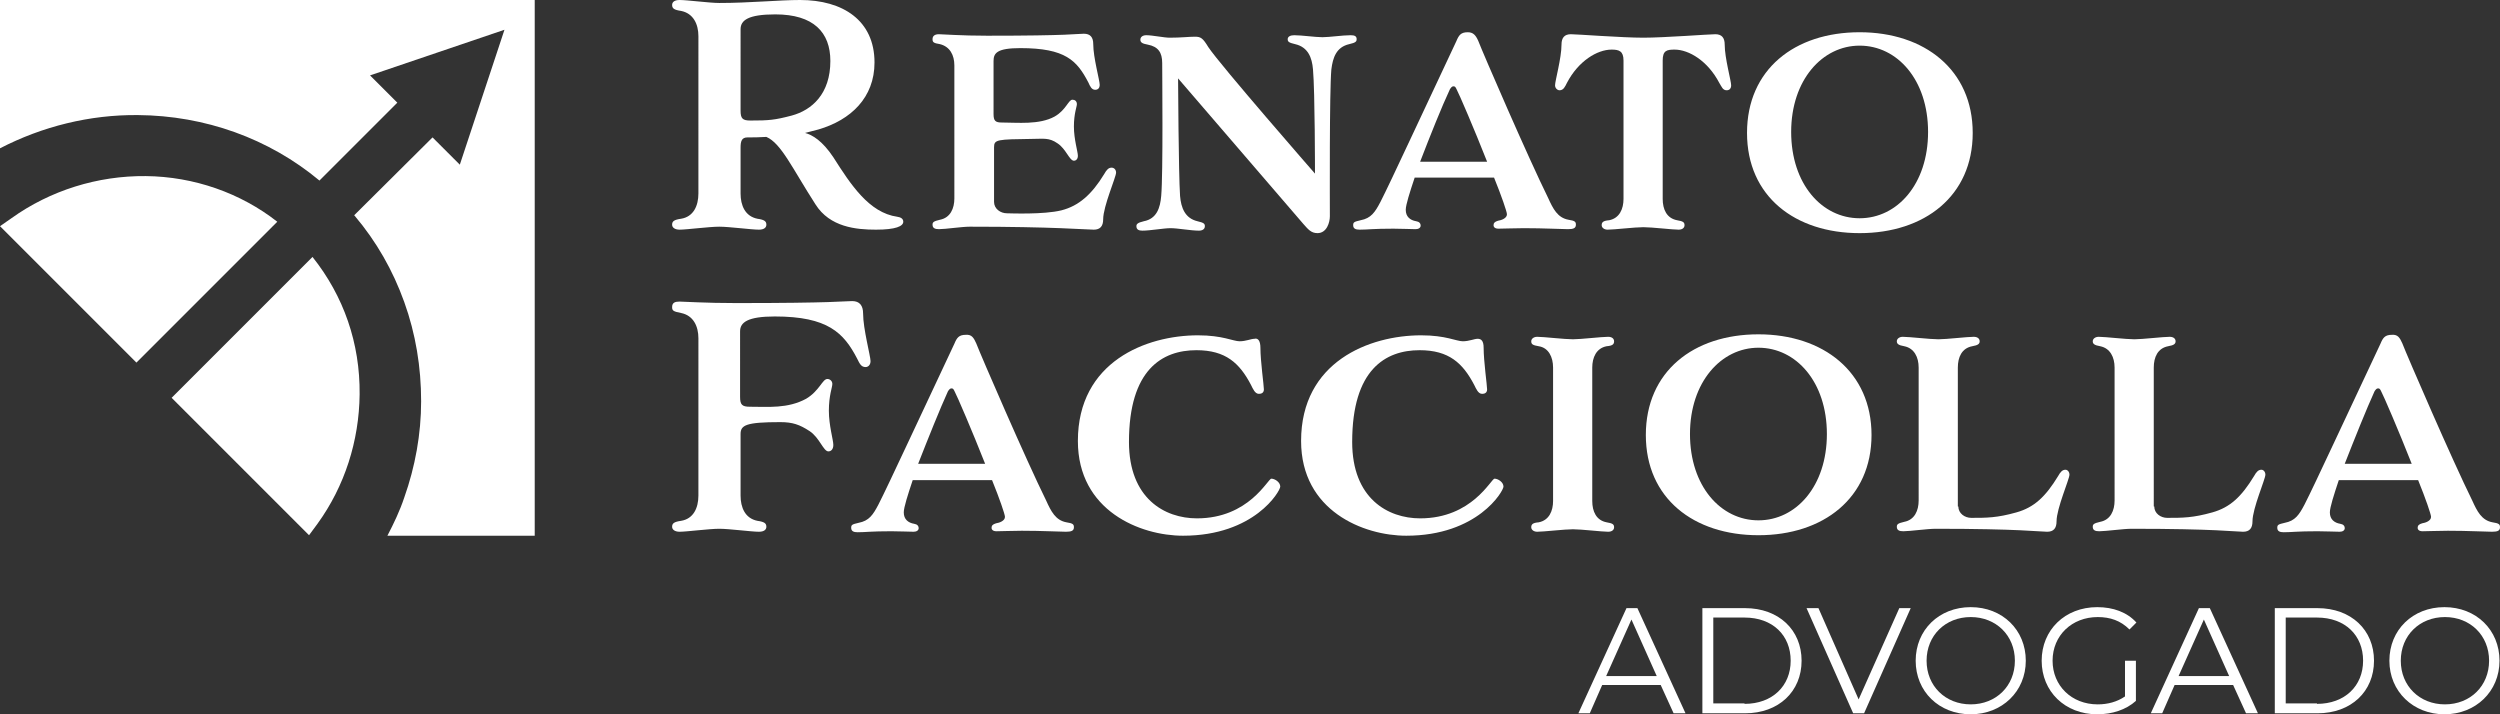 <?xml version="1.0" encoding="utf-8"?>
<!-- Generator: Adobe Illustrator 24.0.1, SVG Export Plug-In . SVG Version: 6.00 Build 0)  -->
<svg version="1.1" id="Layer_1" xmlns="http://www.w3.org/2000/svg" xmlns:xlink="http://www.w3.org/1999/xlink" x="0px" y="0px"
	 viewBox="0 0 504 144" style="enable-background:new 0 0 504 144;" xml:space="preserve">
<rect x="0" y="0" width="504" height="144" fill="#333333" stroke="none"/>
<style type="text/css">
	.st0{fill:#FFFFFF;}
</style>
<g>
	<path class="st0" d="M149.3,29.8V39c0,2.4,0.9,4.6,3.4,5.1c1.4,0.2,1.8,0.5,1.8,1.2c0,0.6-0.5,1-1.5,1c-1.5,0-6-0.6-8-0.6
		s-6.6,0.6-8,0.6c-0.9,0-1.5-0.4-1.5-1c0-0.7,0.4-1,1.8-1.2c2.5-0.4,3.5-2.6,3.5-5.1V7.3c0-2.4-1-4.6-3.5-5.1
		c-1.4-0.2-1.8-0.5-1.8-1.2c0-0.6,0.5-1,1.5-1c1.5,0,6.1,0.6,8,0.6c6.1,0,12.1-0.6,16.3-0.6c8.6,0,15,4.1,15,12.6
		c0,7.1-4.8,11.6-11.3,13.5c-0.9,0.2-1.8,0.5-2.7,0.7c1.5,0.4,3.5,1.6,5.7,4.9c3.5,5.5,7.2,11.2,12.9,12c0.7,0.1,1.2,0.4,1.2,1
		c0,0.9-1.5,1.6-5.5,1.6c-4,0-9.3-0.5-12.2-5.1c-4.7-7.3-6.9-12.3-9.9-13.6c-1.4,0.1-2.7,0.1-3.8,0.1
		C149.5,27.7,149.3,28.5,149.3,29.8z M149.3,22.3c0,1.6,0.4,2,2,2c3.7,0,4.9-0.1,8.3-1c4.1-1.1,7.8-4.4,7.8-11
		c0-5.8-3.4-9.4-11.1-9.4c-5.5,0-7,1.2-7,3V22.3z"/>
	<path class="st0" d="M200.4,29.7v11c0,1.4,1.3,2.3,2.6,2.3c0.5,0,7.4,0.3,11-0.6c3.5-0.9,6.1-3.2,8.6-7.3c0.5-0.9,0.9-1.3,1.5-1.3
		c0.5,0,0.9,0.4,0.9,1c0,0.9-2.6,6.8-2.6,9.4c0,1.4-0.6,2.1-1.9,2.1c-1.4,0-8.1-0.6-25-0.6c-1.6,0-4.9,0.5-6.2,0.5
		c-0.8,0-1.3-0.2-1.3-0.9c0-0.5,0.2-0.7,1.5-1c2.1-0.4,2.9-2.3,2.9-4.3V13.2c0-2.1-0.9-3.8-2.9-4.3c-1.3-0.2-1.5-0.4-1.5-1
		c0-0.7,0.5-1,1.3-1c0.8,0,4.4,0.3,9.7,0.3c16.9,0,18.1-0.4,19.5-0.4c1.3,0,1.9,0.7,1.9,2.1c0,2.7,1.3,7.3,1.3,8.2
		c0,0.7-0.4,1-0.9,1c-0.7,0-1-0.6-1.4-1.5c-2.3-4.4-4.6-6.9-13.7-6.9c-4.7,0-5.4,1-5.4,2.6V23c0,1.4,0.4,1.7,1.7,1.7
		c3.1,0,7.5,0.5,10.6-1.2c2.3-1.3,2.8-3.4,3.6-3.4c0.5,0,0.9,0.3,0.9,0.9c0,0.5-0.6,1.9-0.6,4.5c0,2.6,0.8,5.1,0.8,5.9
		c0,0.7-0.4,1-0.8,1c-0.9,0-1.6-2.4-3.3-3.5c-1.7-1.2-2.9-0.9-5-0.9C201,28.1,200.4,28.1,200.4,29.7z"/>
	<path class="st0" d="M264.7,14c-0.2-2.4-1-4.5-3.6-5.1c-1.3-0.3-1.5-0.5-1.5-1c0-0.5,0.5-0.8,1.3-0.8c1.5,0,4.3,0.4,5.7,0.4
		c1.4,0,4.1-0.4,5.7-0.4c0.8,0,1.2,0.2,1.2,0.8c0,0.4-0.1,0.7-1.5,1c-2.6,0.6-3.3,2.7-3.6,5.1c-0.4,4.5-0.3,26.9-0.3,29.6
		c0,1.2-0.6,3.4-2.5,3.4c-1.3,0-1.9-0.8-2.8-1.8c-1.3-1.5-25.3-29.4-25.3-29.4s0.1,19.2,0.4,23.7c0.2,2.4,1,4.5,3.5,5.1
		c1.3,0.3,1.5,0.5,1.5,1c0,0.6-0.5,0.9-1.2,0.9c-1.6,0-4.3-0.5-5.7-0.5c-1.4,0-4.1,0.5-5.7,0.5c-0.7,0-1.2-0.2-1.2-0.9
		c0-0.4,0.2-0.7,1.5-1c2.6-0.5,3.3-2.7,3.5-5.1c0.4-4.5,0.2-24.7,0.2-26.8s-0.8-3.3-2.9-3.7c-1.2-0.2-1.5-0.5-1.5-1
		c0-0.5,0.4-0.9,1.2-0.9c1.2,0,3.6,0.5,4.7,0.5c2.3,0,3.9-0.2,5.1-0.2c1.2,0,1.6,0.3,2.7,2.1C245.9,13,265.1,35,265.1,35
		S265.1,18.5,264.7,14z"/>
	<path class="st0" d="M298,8.2c1,2.6,10.1,23.6,14.1,31.7c1,2.2,1.9,4,4.1,4.4c1.3,0.2,1.5,0.4,1.5,1c0,0.7-0.5,0.9-1.6,0.9
		c-1.3,0-4.8-0.2-8.9-0.2c-1.8,0-4.1,0.1-5.1,0.1c-0.7,0-1-0.3-1-0.7c0-0.4,0.2-0.7,0.9-0.9c0.7-0.1,1.8-0.5,1.8-1.3
		c0-0.5-1.1-3.7-2.6-7.4h-16c-1,3-1.8,5.5-1.8,6.5c0,1.4,0.9,2.1,2.1,2.3c0.6,0.1,0.9,0.4,0.9,0.9c0,0.4-0.4,0.7-1,0.7
		c-1,0-2.7-0.1-4.5-0.1c-4.1,0-5.2,0.2-6.8,0.2c-0.8,0-1.3-0.2-1.3-0.9c0-0.6,0.2-0.7,1.5-1c2.1-0.4,2.9-1.6,4-3.7
		c2.1-4.1,8.5-18,15.3-32.4c0.5-1.2,0.9-1.8,2.3-1.8C297,6.5,297.5,7.1,298,8.2z M286.3,32.6h13.5c-2.6-6.6-5.7-13.8-6.2-14.7
		c-0.2-0.4-0.3-0.5-0.6-0.5c-0.3,0-0.5,0.3-0.7,0.6C290.7,21.4,288.3,27.4,286.3,32.6z"/>
	<path class="st0" d="M327.3,12.2c0-1.9-0.9-2.2-2.4-2.2c-2.9,0-6.7,2.3-9,6.7c-0.4,0.8-0.7,1.5-1.5,1.5c-0.4,0-0.9-0.4-0.9-1
		c0-0.9,1.3-5.5,1.3-8.2c0-1.4,0.6-2.1,1.9-2.1c1.2,0,10.3,0.7,14.6,0.7c4.2,0,13.3-0.7,14.5-0.7c1.3,0,1.9,0.7,1.9,2.1
		c0,2.7,1.3,7.3,1.3,8.2c0,0.7-0.4,1-0.9,1c-0.8,0-1-0.7-1.5-1.5c-2.3-4.4-6.1-6.7-9-6.7c-1.6,0-2.4,0.2-2.4,2.2v27.9
		c0,2.1,0.8,3.9,2.9,4.3c1.2,0.2,1.5,0.4,1.5,1c0,0.5-0.4,0.9-1.2,0.9c-1.2,0-5.4-0.5-7.1-0.5c-1.7,0-5.9,0.5-7.2,0.5
		c-0.7,0-1.2-0.4-1.2-0.9c0-0.6,0.3-0.9,1.5-1c2.1-0.4,2.9-2.3,2.9-4.3V12.2z"/>
	<path class="st0" d="M374.9,6.5c13.1,0,22.8,7.6,22.8,20.3c0,12.7-9.7,20.2-22.8,20.2c-13,0-22.7-7.4-22.7-20.2
		C352.2,14,361.8,6.5,374.9,6.5z M374.9,44c7.6,0,13.8-6.9,13.8-17.4s-6.2-17.4-13.8-17.4c-7.5,0-13.8,6.9-13.8,17.4
		S367.3,44,374.9,44z"/>
	<path class="st0" d="M149.3,99.9c0,2.4,0.9,4.6,3.4,5.1c1.4,0.2,1.8,0.5,1.8,1.2c0,0.6-0.5,1-1.5,1c-1.5,0-6-0.6-8-0.6
		s-6.6,0.6-8,0.6c-0.9,0-1.5-0.4-1.5-1c0-0.7,0.4-1,1.8-1.2c2.5-0.4,3.5-2.6,3.5-5.1V68.2c0-2.4-1-4.6-3.5-5.1
		c-1.6-0.3-1.8-0.5-1.8-1.2c0-0.9,0.6-1.1,1.5-1.1c0.9,0,5.2,0.3,11.4,0.3c19.8,0,21.8-0.4,23.4-0.4c1.5,0,2.2,0.9,2.2,2.5
		c0,3.1,1.5,8.6,1.5,9.6c0,0.8-0.5,1.2-1,1.2c-0.9,0-1.2-0.7-1.7-1.7c-2.7-5.2-5.9-8.5-16.6-8.5c-5.5,0-7,1.2-7,3V80
		c0,1.6,0.4,2,2,2c3.7,0,7.6,0.4,11.3-1.6c2.7-1.6,3.3-4,4.3-4c0.5,0,1,0.4,1,1c0,0.7-0.7,2.3-0.7,5.4c0,3,0.9,5.9,0.9,6.9
		c0,0.8-0.4,1.3-1,1.3c-1,0-1.8-2.8-3.8-4.1c-2-1.3-3.4-1.8-5.9-1.8c-6.9,0-8,0.6-8,2.4V99.9z"/>
	<path class="st0" d="M196.8,69.2c1,2.6,10.1,23.6,14.1,31.7c1,2.2,1.9,4,4.1,4.4c1.3,0.2,1.5,0.4,1.5,1c0,0.7-0.5,0.9-1.6,0.9
		c-1.3,0-4.8-0.2-8.9-0.2c-1.8,0-4.1,0.1-5.1,0.1c-0.7,0-1-0.3-1-0.7c0-0.4,0.2-0.7,0.9-0.9c0.7-0.1,1.8-0.5,1.8-1.3
		c0-0.5-1.1-3.7-2.6-7.4h-16c-1,3-1.8,5.5-1.8,6.5c0,1.4,0.9,2.1,2.1,2.3c0.6,0.1,0.9,0.4,0.9,0.9c0,0.4-0.4,0.7-1,0.7
		c-1,0-2.7-0.1-4.5-0.1c-4.1,0-5.2,0.2-6.8,0.2c-0.8,0-1.3-0.2-1.3-0.9c0-0.6,0.2-0.7,1.5-1c2.1-0.4,2.9-1.6,4-3.7
		c2.1-4.1,8.5-18,15.3-32.4c0.5-1.2,0.9-1.8,2.3-1.8C195.9,67.4,196.3,68.1,196.8,69.2z M185.1,93.5h13.5
		c-2.6-6.6-5.7-13.8-6.2-14.7c-0.2-0.4-0.3-0.5-0.6-0.5s-0.5,0.3-0.7,0.6C189.5,82.4,187.1,88.4,185.1,93.5z"/>
	<path class="st0" d="M254.1,70.1c0,2.7,0.7,7.6,0.7,8.4c0,0.7-0.5,0.9-1,0.9c-0.8,0-1.2-1-1.6-1.8c-2.3-4.4-5.1-7-11-7
		c-6.9,0-13.6,3.9-13.6,18.5c0,11.4,7.2,15.4,13.7,15.4c10.5,0,14.3-8,15-8c0.7,0,1.8,0.7,1.8,1.6c0,0.9-5.2,9.9-19.6,9.9
		c-8.6,0-21.2-5-21.2-19.1c0-16,13.8-21.3,24.2-21.3c5,0,7.1,1.2,8.4,1.2c1.3,0,2.3-0.5,3-0.5C253.6,68.1,254.1,68.7,254.1,70.1z"/>
	<path class="st0" d="M299.1,70.1c0,2.7,0.7,7.6,0.7,8.4c0,0.7-0.5,0.9-1,0.9c-0.8,0-1.2-1-1.6-1.8c-2.3-4.4-5.1-7-11-7
		c-6.9,0-13.6,3.9-13.6,18.5c0,11.4,7.2,15.4,13.7,15.4c10.5,0,14.3-8,15-8s1.8,0.7,1.8,1.6c0,0.9-5.2,9.9-19.6,9.9
		c-8.6,0-21.2-5-21.2-19.1c0-16,13.8-21.3,24.2-21.3c5,0,7.1,1.2,8.4,1.2c1.3,0,2.3-0.5,3-0.5S299.1,68.7,299.1,70.1z"/>
	<path class="st0" d="M313.1,74.1c0-2.1-0.9-4-2.9-4.3c-1.2-0.2-1.5-0.4-1.5-1c0-0.5,0.5-0.9,1.2-0.9c1.3,0,5.5,0.5,7.2,0.5
		c1.6,0,5.8-0.5,7.1-0.5c0.8,0,1.2,0.4,1.2,0.9c0,0.6-0.3,0.9-1.5,1c-2.1,0.4-2.9,2.3-2.9,4.3V101c0,2.1,0.8,3.9,2.9,4.3
		c1.2,0.2,1.5,0.4,1.5,1c0,0.5-0.4,0.9-1.2,0.9c-1.2,0-5.4-0.5-7.1-0.5c-1.7,0-5.9,0.5-7.2,0.5c-0.7,0-1.2-0.4-1.2-0.9
		c0-0.6,0.3-0.9,1.5-1c2.1-0.4,2.9-2.3,2.9-4.3V74.1z"/>
	<path class="st0" d="M354.5,67.4c13.1,0,22.8,7.6,22.8,20.3s-9.7,20.2-22.8,20.2c-13,0-22.7-7.4-22.7-20.2
		C331.8,74.9,341.4,67.4,354.5,67.4z M354.5,104.9c7.6,0,13.8-6.9,13.8-17.4s-6.2-17.4-13.8-17.4c-7.5,0-13.8,6.9-13.8,17.4
		S346.9,104.9,354.5,104.9z"/>
	<path class="st0" d="M394.8,102.1c0,1.4,1.3,2.3,2.6,2.3c3.1,0,5.2,0,9.1-1.1c3.6-1,5.9-3.2,8.4-7.3c0.5-0.9,0.9-1.3,1.5-1.3
		c0.4,0,0.8,0.4,0.8,1c0,0.9-2.6,6.8-2.6,9.4c0,1.4-0.6,2.1-1.9,2.1c-1.4,0-5.6-0.6-22.5-0.6c-1.6,0-5.2,0.5-6.5,0.5
		c-0.8,0-1.3-0.2-1.3-0.9c0-0.5,0.2-0.7,1.5-1c2.1-0.4,2.9-2.3,2.9-4.3V74.1c0-2.1-0.9-3.9-2.9-4.3c-1.2-0.2-1.5-0.5-1.5-1
		c0-0.5,0.5-0.9,1.2-0.9c1.3,0,5.5,0.5,7.2,0.5c1.6,0,5.8-0.5,7.1-0.5c0.8,0,1.2,0.4,1.2,0.9c0,0.5-0.3,0.8-1.5,1
		c-2.1,0.4-2.9,2.2-2.9,4.3V102.1z"/>
	<path class="st0" d="M434.3,102.1c0,1.4,1.3,2.3,2.6,2.3c3.1,0,5.2,0,9.1-1.1c3.6-1,5.9-3.2,8.4-7.3c0.5-0.9,0.9-1.3,1.5-1.3
		c0.4,0,0.8,0.4,0.8,1c0,0.9-2.6,6.8-2.6,9.4c0,1.4-0.6,2.1-1.9,2.1c-1.4,0-5.6-0.6-22.5-0.6c-1.6,0-5.2,0.5-6.5,0.5
		c-0.8,0-1.3-0.2-1.3-0.9c0-0.5,0.2-0.7,1.5-1c2.1-0.4,2.9-2.3,2.9-4.3V74.1c0-2.1-0.9-3.9-2.9-4.3c-1.2-0.2-1.5-0.5-1.5-1
		c0-0.5,0.5-0.9,1.2-0.9c1.3,0,5.5,0.5,7.2,0.5c1.6,0,5.8-0.5,7.1-0.5c0.8,0,1.2,0.4,1.2,0.9c0,0.5-0.3,0.8-1.5,1
		c-2.1,0.4-2.9,2.2-2.9,4.3V102.1z"/>
	<path class="st0" d="M484.3,69.2c1,2.6,10.1,23.6,14.1,31.7c1,2.2,1.9,4,4.1,4.4c1.3,0.2,1.5,0.4,1.5,1c0,0.7-0.5,0.9-1.6,0.9
		c-1.3,0-4.8-0.2-8.9-0.2c-1.8,0-4.1,0.1-5.1,0.1c-0.7,0-1-0.3-1-0.7c0-0.4,0.2-0.7,0.9-0.9c0.7-0.1,1.8-0.5,1.8-1.3
		c0-0.5-1.1-3.7-2.6-7.4h-16c-1,3-1.8,5.5-1.8,6.5c0,1.4,0.9,2.1,2.1,2.3c0.6,0.1,0.9,0.4,0.9,0.9c0,0.4-0.4,0.7-1,0.7
		c-1,0-2.7-0.1-4.5-0.1c-4.1,0-5.2,0.2-6.8,0.2c-0.8,0-1.3-0.2-1.3-0.9c0-0.6,0.2-0.7,1.5-1c2.1-0.4,2.9-1.6,4-3.7
		c2.1-4.1,8.5-18,15.3-32.4c0.5-1.2,0.9-1.8,2.3-1.8C483.4,67.4,483.8,68.1,484.3,69.2z M472.7,93.5h13.5
		c-2.6-6.6-5.7-13.8-6.2-14.7c-0.2-0.4-0.3-0.5-0.6-0.5c-0.3,0-0.5,0.3-0.7,0.6C477.1,82.4,474.7,88.4,472.7,93.5z"/>
</g>
<g>
	<path class="st0" d="M334.8,138.1H323l-2.5,5.7h-2.3l9.7-21.2h2.2l9.7,21.2h-2.4L334.8,138.1z M334,136.3l-5.1-11.4l-5.1,11.4H334z
		"/>
	<path class="st0" d="M343.2,122.6h8.6c6.8,0,11.4,4.4,11.4,10.6c0,6.2-4.6,10.6-11.4,10.6h-8.6V122.6z M351.7,141.9
		c5.6,0,9.3-3.6,9.3-8.7s-3.6-8.7-9.3-8.7h-6.3v17.3H351.7z"/>
	<path class="st0" d="M385.2,122.6l-9.4,21.2h-2.2l-9.4-21.2h2.4l8.1,18.4l8.2-18.4H385.2z"/>
	<path class="st0" d="M386.2,133.2c0-6.2,4.7-10.8,11.1-10.8c6.4,0,11.1,4.6,11.1,10.8s-4.8,10.8-11.1,10.8
		C390.9,144,386.2,139.4,386.2,133.2z M406.2,133.2c0-5.1-3.8-8.8-8.9-8.8c-5.1,0-8.9,3.7-8.9,8.8c0,5.1,3.8,8.8,8.9,8.8
		C402.4,142,406.2,138.3,406.2,133.2z"/>
	<path class="st0" d="M428.4,133.2h2.2v8.1c-2,1.8-4.8,2.7-7.8,2.7c-6.5,0-11.2-4.6-11.2-10.8s4.7-10.8,11.2-10.8c3.2,0,6,1,7.9,3.1
		l-1.4,1.4c-1.8-1.8-3.9-2.5-6.4-2.5c-5.2,0-9.1,3.7-9.1,8.8c0,5,3.8,8.8,9.1,8.8c2,0,3.9-0.5,5.5-1.6V133.2z"/>
	<path class="st0" d="M450.2,138.1h-11.8l-2.5,5.7h-2.3l9.7-21.2h2.2l9.7,21.2h-2.4L450.2,138.1z M449.4,136.3l-5.1-11.4l-5.1,11.4
		H449.4z"/>
	<path class="st0" d="M458.6,122.6h8.6c6.8,0,11.4,4.4,11.4,10.6c0,6.2-4.6,10.6-11.4,10.6h-8.6V122.6z M467.1,141.9
		c5.6,0,9.3-3.6,9.3-8.7s-3.6-8.7-9.3-8.7h-6.3v17.3H467.1z"/>
	<path class="st0" d="M481.7,133.2c0-6.2,4.7-10.8,11.1-10.8c6.4,0,11.1,4.6,11.1,10.8s-4.8,10.8-11.1,10.8
		C486.5,144,481.7,139.4,481.7,133.2z M501.8,133.2c0-5.1-3.8-8.8-8.9-8.8c-5.1,0-8.9,3.7-8.9,8.8c0,5.1,3.8,8.8,8.9,8.8
		C498,142,501.8,138.3,501.8,133.2z"/>
</g>
<g>
	<path class="st0" d="M29.4,35.5c-9.7-0.1-19.3,2.9-27.1,8.5L0,45.6l27.5,27.5l28.4-28.4C48.5,38.9,39.1,35.6,29.4,35.5z"/>
	<path class="st0" d="M64,105.6c5.5-7.6,8.4-16.7,8.5-26.1c0.1-10.3-3.2-19.8-9.5-27.7L34.6,80.2l27.7,27.7h0L64,105.6z"/>
	<path class="st0" d="M0,0v29.9c8.5-4.4,18.1-6.8,27.8-6.7c13.5,0.1,26.4,4.7,36.6,13.2l0,0l15.7-15.7l-5.5-5.5L101.7,6l-9,27.2
		l-5.5-5.5L71.4,43.4l0.1,0.1c4.4,5.2,7.7,11,10,17.4c2.3,6.4,3.4,13.1,3.4,20c0,6.6-1.2,13.2-3.4,19.4c-0.9,2.7-2.1,5.2-3.4,7.7
		h29.7V0H0z"/>
</g>
</svg>
